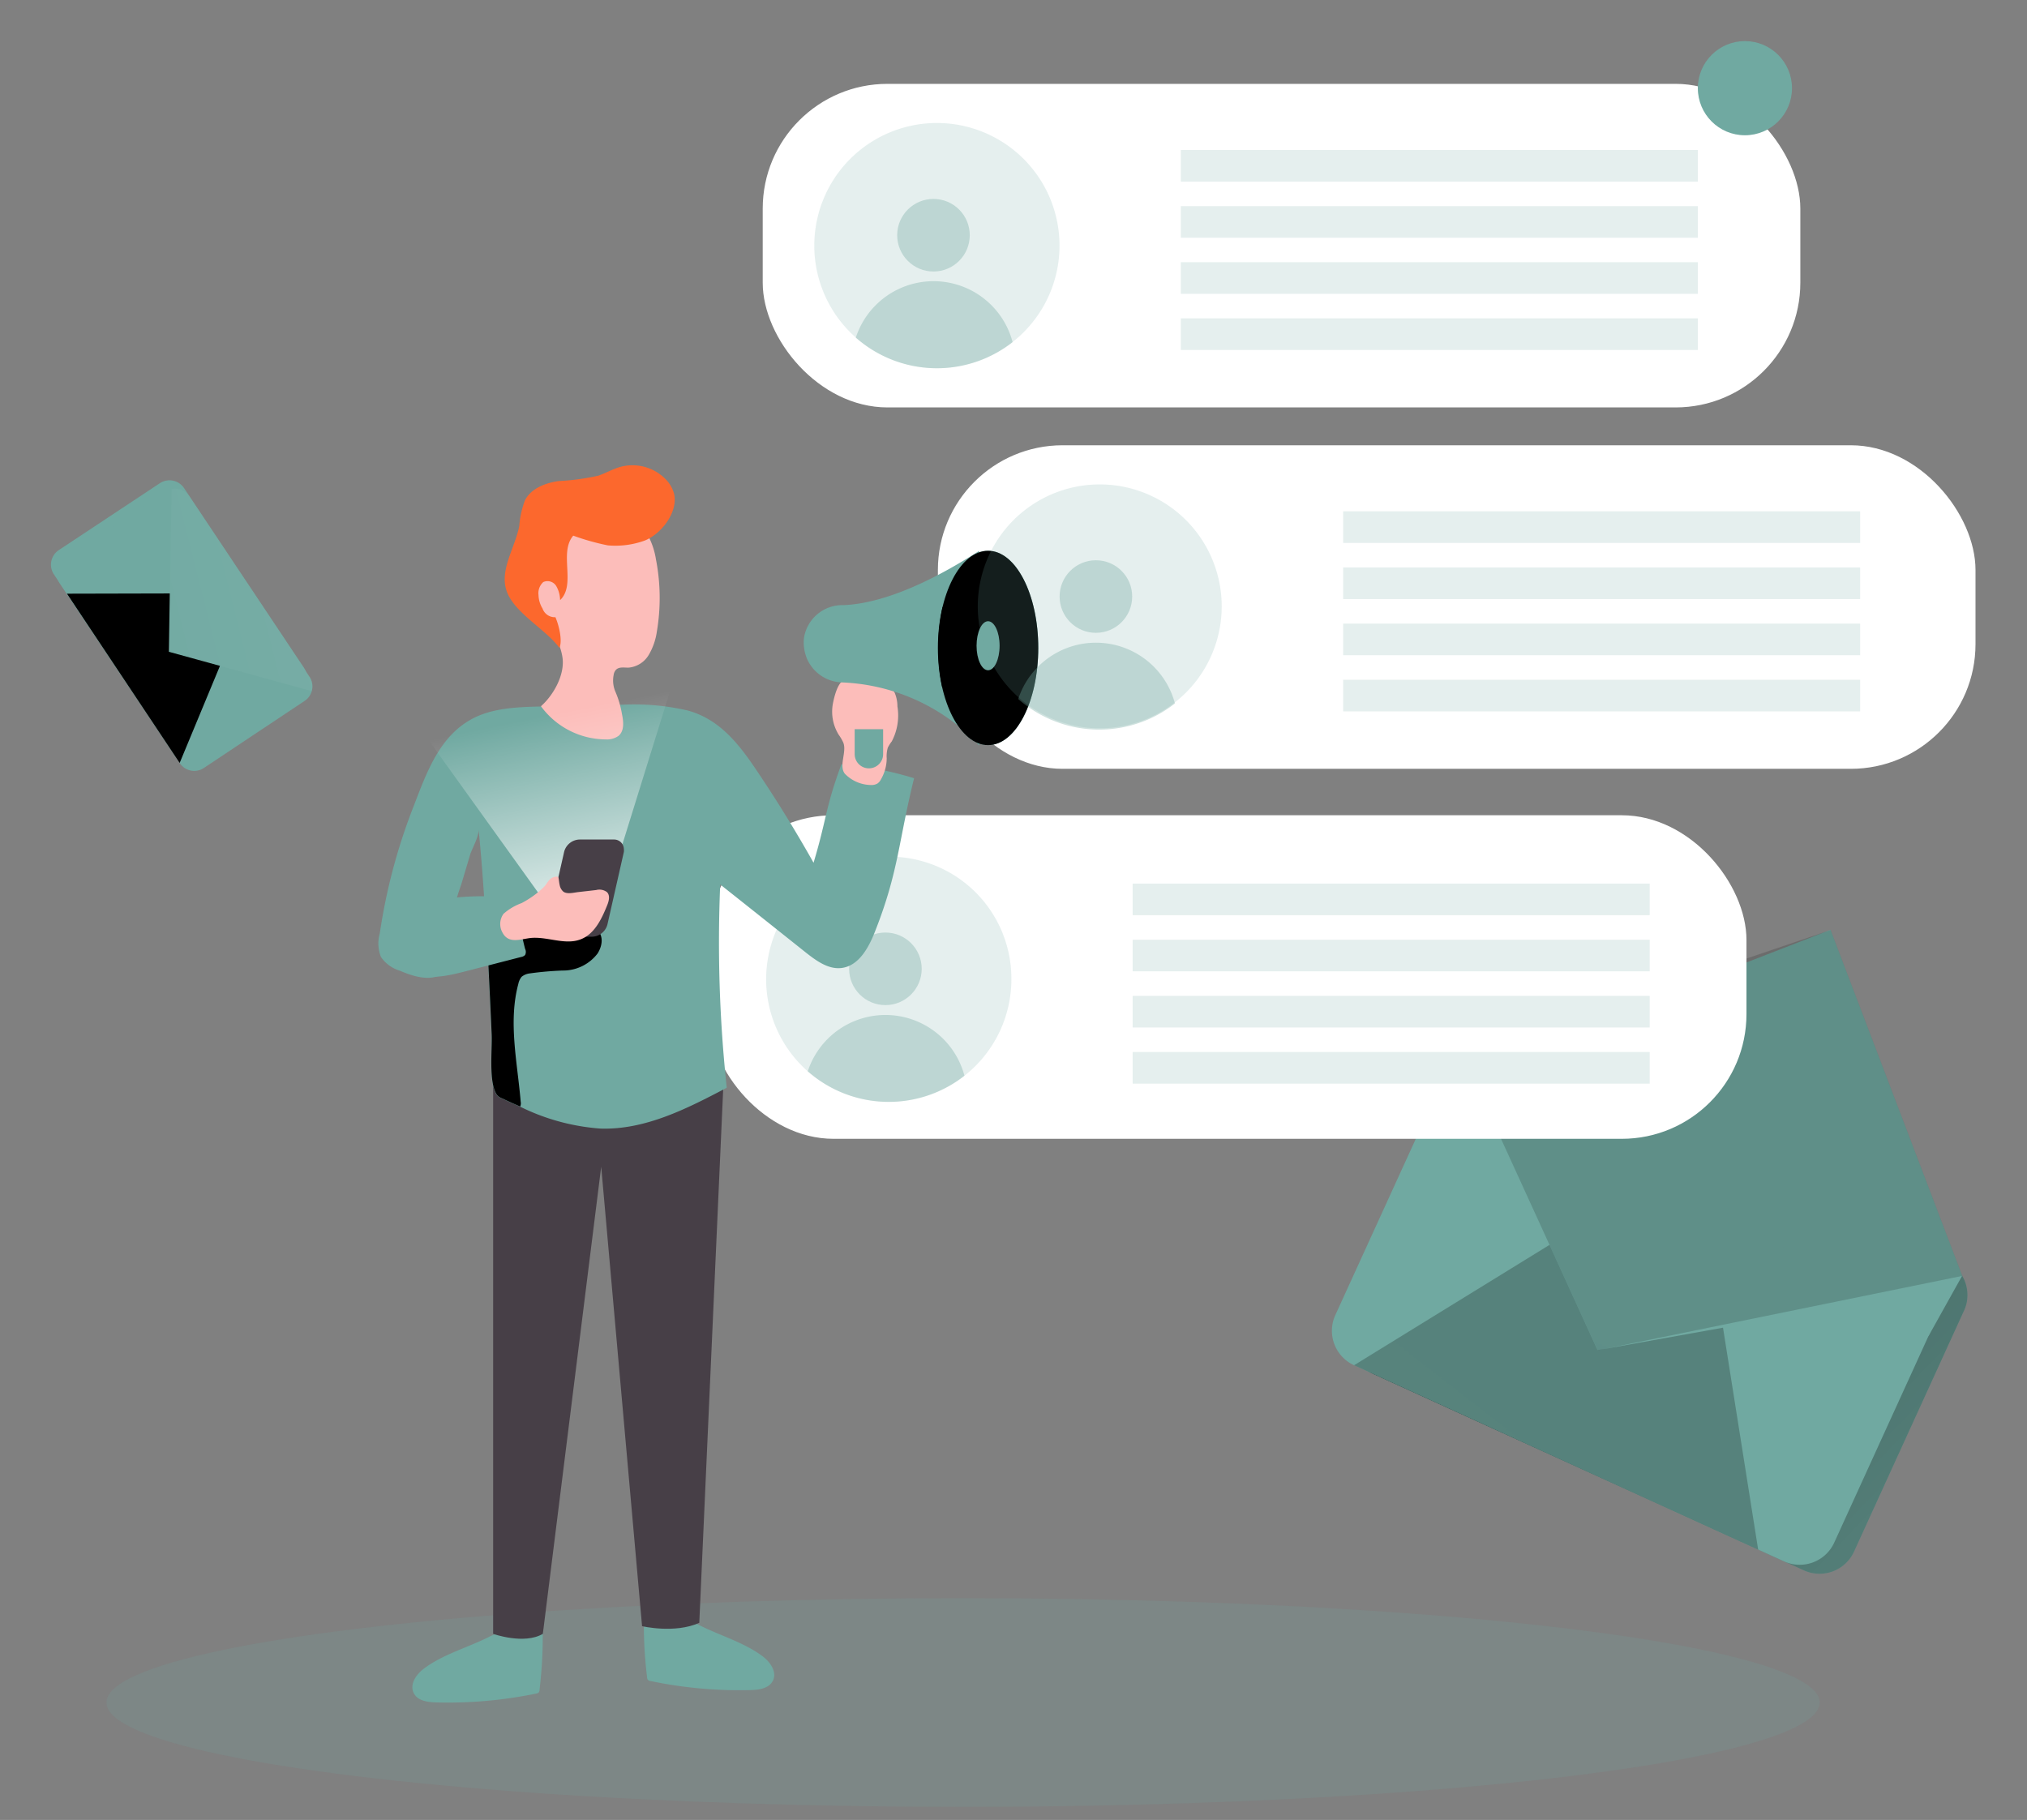 <svg width="247.98" height="222.68" xmlns="http://www.w3.org/2000/svg" xmlns:xlink="http://www.w3.org/1999/xlink">
 <rect width="100%" height="100%" fill="#808080" stroke="none"/>
 <defs>
  <linearGradient y2="1.564" x2="1.829" y1="0.419" x1="0.399" id="linear-gradient">
   <stop offset="0.01"/>
   <stop stop-opacity="0.69" offset="0.08"/>
   <stop stop-opacity="0.32" offset="0.21"/>
   <stop stop-opacity="0" offset="1"/>
  </linearGradient>
  <linearGradient xlink:href="#linear-gradient" gradientTransform="matrix(1, 0, 0, -1, 0, 352)" y2="280.24" x2="331.64" y1="95.84" x1="244.19" id="linear-gradient-2"/>
  <linearGradient xlink:href="#linear-gradient" gradientTransform="translate(-462.22 51.25) rotate(-172.52)" y2="-182.04" x2="-616.77" y1="-7.43" x1="-755.66" id="linear-gradient-3"/>
  <linearGradient xlink:href="#linear-gradient" gradientTransform="matrix(1, 0, 0, -1, 0, 352)" y2="135.57" x2="147.89" y1="168.11" x1="92.81" id="linear-gradient-4"/>
  <linearGradient y2="0.192" x2="0.514" y1="1.126" x1="0.702" id="linear-gradient-5">
   <stop stop-color="#fff" offset="0.01"/>
   <stop stop-opacity="0" stop-color="#fff" offset="1"/>
  </linearGradient>
  <linearGradient xlink:href="#linear-gradient" gradientTransform="matrix(1, 0, 0, -1, -19.54, 314.22)" y2="173.67" x2="221.84" y1="207.95" x1="150.51" id="linear-gradient-6"/>
  <linearGradient xlink:href="#linear-gradient" gradientTransform="matrix(1, 0, 0, -1, 0, 352)" y2="181.82" x2="211.25" y1="204.9" x1="145.93" id="linear-gradient-7"/>
  <linearGradient xlink:href="#linear-gradient" gradientTransform="matrix(1, 0, 0, -1, 0, 352)" y2="210.82" x2="160.17" y1="178.44" x1="160.73" id="linear-gradient-8"/>
  <linearGradient xlink:href="#linear-gradient" gradientTransform="matrix(0.16, 0.99, 0.99, -0.16, -1394.52, -412.45)" y2="1330.11" x2="744.57" y1="1363.03" x1="793.95" id="linear-gradient-9"/>
  <linearGradient xlink:href="#linear-gradient-5" gradientTransform="matrix(0.28, 0.96, 0.96, -0.28, -1116.96, -321.38)" y2="991.15" x2="791.58" y1="1038.41" x1="788.75" id="linear-gradient-10"/>
  <linearGradient xlink:href="#linear-gradient" gradientTransform="matrix(0.28, 0.96, 0.96, -0.28, -1136.5, -359.16)" y2="950.52" x2="835.54" y1="1030.49" x1="771.92" id="linear-gradient-11"/>
 </defs>
 <title>15</title>
 <g>
  <title>background</title>
  <rect fill="none" id="canvas_background" height="224.68" width="249.98" y="-1" x="-1"/>
 </g>
 <g>
  <title>Layer 1</title>
  <path id="svg_2" fill="#70a9a1" d="m168.08,168.14l52.6,24a4.64,4.64 0 0 0 6.14,-2.29l13.45,-29.47a4.41,4.41 0 0 0 0.42,-1.75a4.65,4.65 0 0 0 -2.7,-4.4l-52.6,-24a4.6,4.6 0 0 0 -6.19,2.24l-13.46,29.49a4.63,4.63 0 0 0 2.28,6.15l0.06,0.03z"/>
  <path id="svg_3" fill="url(#linear-gradient)" d="m168.08,168.14l52.6,24a4.64,4.64 0 0 0 6.14,-2.29l13.45,-29.47a4.41,4.41 0 0 0 0.42,-1.75a4.65,4.65 0 0 0 -2.7,-4.4l-52.6,-24a4.6,4.6 0 0 0 -6.19,2.24l-13.46,29.49a4.63,4.63 0 0 0 2.28,6.15l0.06,0.03z"/>
  <path id="svg_4" fill="#70a9a1" d="m165.65,167.04l52.6,24a4.64,4.64 0 0 0 6.14,-2.28l13.45,-29.48a4.58,4.58 0 0 0 0.42,-1.74a4.65,4.65 0 0 0 -2.71,-4.4l-52.59,-24a4.64,4.64 0 0 0 -6.14,2.29l-13.46,29.48a4.63,4.63 0 0 0 2.29,6.13z"/>
  <polygon id="svg_5" fill="#70a9a1" points="240.05,156.09 223.94,113.77 181.44,130.28 235.94,163.46 240.05,156.09 "/>
  <path id="svg_6" fill="url(#linear-gradient-2)" d="m179.01,129.22l16.45,36l44.61,-9.11l-16.11,-42.32s-43.75,14.81 -44.95,15.43z"/>
  <polygon id="svg_7" fill="url(#linear-gradient-3)" points="210.79,162.45 215.09,189.6 165.66,167.04 189.56,152.32 195.44,165.2 210.79,162.45 "/>
  <rect id="svg_8" fill="#fff" rx="15.26" height="39.59" width="126.94" y="10.26" x="93.31"/>
  <rect id="svg_9" fill="#fff" rx="15.26" height="39.59" width="126.94" y="54.48" x="114.74"/>
  <rect id="svg_10" fill="#fff" rx="15.26" height="39.59" width="126.94" y="99.75" x="86.72"/>
  <path id="svg_11" opacity="0.18" fill="#70a9a1" d="m123.73,119.82a15,15 0 1 1 -15,-15l0,0a14.92,14.92 0 0 1 15,14.84l0,0.16z"/>
  <circle id="svg_12" opacity="0.34" fill="#70a9a1" r="4.44" cy="118.54" cx="108.32"/>
  <path id="svg_13" opacity="0.34" fill="#70a9a1" d="m117.99,131.62a15,15 0 0 1 -19.17,-0.54a10,10 0 0 1 19.17,0.54z"/>
  <rect id="svg_14" opacity="0.18" fill="#70a9a1" height="3.87" width="63.25" y="108.11" x="138.57"/>
  <rect id="svg_15" opacity="0.18" fill="#70a9a1" height="3.87" width="63.25" y="114.98" x="138.57"/>
  <rect id="svg_16" opacity="0.18" fill="#70a9a1" height="3.87" width="63.25" y="121.85" x="138.57"/>
  <rect id="svg_17" opacity="0.18" fill="#70a9a1" height="3.87" width="63.25" y="128.72" x="138.57"/>
  <ellipse id="svg_18" opacity="0.18" fill="#70a9a1" ry="12.77" rx="104.8" cy="208.31" cx="117.82"/>
  <path id="svg_19" fill="#70a9a1" d="m51.79,204.22c-0.89,0.68 -1.67,1.85 -1.2,2.88s1.74,1.17 2.82,1.2a53.48,53.48 0 0 0 12.17,-1.08a0.55,0.55 0 0 0 0.32,-0.14a0.52,0.52 0 0 0 0.11,-0.36a55.26,55.26 0 0 0 0.38,-7.5c-2.2,-0.62 -4.75,0.13 -6.72,1.14c-2.53,1.25 -5.63,2.12 -7.88,3.86z"/>
  <path id="svg_20" fill="#70a9a1" d="m93.37,202.71c0.89,0.69 1.68,1.86 1.21,2.88s-1.75,1.18 -2.83,1.2a52.89,52.89 0 0 1 -12.17,-1.11a0.55,0.55 0 0 1 -0.32,-0.14a0.58,0.58 0 0 1 -0.1,-0.36a52.2,52.2 0 0 1 -0.38,-7.5c2.2,-0.63 4.75,0.13 6.72,1.14c2.53,1.29 5.62,2.16 7.87,3.89z"/>
  <path id="svg_21" fill="#473f47" d="m60.33,132.06l0,67.85s3.78,1.35 6.08,0l7.14,-57.16l5,56.22s4,0.94 7,-0.41l3,-67s-17.72,-3.99 -28.22,0.5z"/>
  <path id="svg_22" fill="#70a9a1" d="m111.83,95.22c-1.91,7.67 -1.88,11.42 -4.79,18.77c-0.78,2 -2,4.2 -4.1,4.45c-1.6,0.19 -3.07,-0.88 -4.34,-1.88q-5.23,-4.17 -10.49,-8.34a166.59,166.59 0 0 0 0.8,24.87c-4.84,2.55 -9.94,5.16 -15.41,5a26.4,26.4 0 0 1 -9.88,-2.69c-0.75,-0.32 -1.48,-0.65 -2.21,-1a1.41,1.41 0 0 1 -0.67,-0.48c-1,-1.56 -0.53,-5.48 -0.61,-7.33c-0.12,-2.82 -0.26,-5.65 -0.4,-8.48c-0.06,-1 -0.11,-1.93 -0.18,-2.9c-0.25,-4.59 -0.54,-9.16 -1,-13.75c0.08,0.79 -0.71,2.21 -1,3c-0.37,1.24 -0.74,2.5 -1.12,3.75a28.18,28.18 0 0 0 -1,3.48c-0.22,1.43 0.47,2.8 0.38,4.27a4,4 0 0 1 -1.6,3.16c-1.55,1 -3.58,0.38 -5.27,-0.34a4.34,4.34 0 0 1 -2.33,-1.68a4.45,4.45 0 0 1 -0.15,-2.88a70.87,70.87 0 0 1 4.13,-15.54c1.69,-4.38 3.35,-9.16 8,-11.12c2.41,-1 5.28,-1.07 7.86,-1.12l9.08,-0.18a29.17,29.17 0 0 1 8.59,0.67c3.69,1 6,3.76 8.09,6.81q3.9,5.74 7.32,11.82c1.62,-5.39 1.45,-6.78 3.41,-12.05a41.34,41.34 0 0 1 8.89,1.71z"/>
  <path id="svg_23" fill="url(#linear-gradient-4)" d="m73.11,116.66a5.3,5.3 0 0 1 -4.29,2.09a39.65,39.65 0 0 0 -4,0.35a1.94,1.94 0 0 0 -1,0.41a2,2 0 0 0 -0.41,0.88c-1.25,4.67 -0.11,9.6 0.29,14.41a1,1 0 0 1 -0.06,0.59l0,0c-0.75,-0.32 -1.48,-0.65 -2.21,-1a1.41,1.41 0 0 1 -0.67,-0.48c-1,-1.56 -0.53,-5.48 -0.61,-7.33c-0.12,-2.82 -0.26,-5.65 -0.4,-8.48c-0.06,-1 -0.11,-1.93 -0.18,-2.9c0.23,-0.06 0.47,-0.1 0.7,-0.14l6.45,-1.1c1.59,-0.28 4,-1.22 5.59,-0.62s1.54,2.13 0.8,3.32z"/>
  <path id="svg_24" fill="#fcbdba" d="m66.18,86.41c1.52,-1.34 2.92,-3.81 2.64,-5.91s-1.81,-4.31 -2.7,-6.3c-0.45,-1 -0.9,-2.23 -0.36,-3.21a8.34,8.34 0 0 1 1.09,-1.21c0.92,-1 1.17,-2.46 1.78,-3.69a6.44,6.44 0 0 1 5.08,-3.47a6,6 0 0 1 5.47,2.72a9.27,9.27 0 0 1 1.07,3.11a24.66,24.66 0 0 1 0.11,8.82a7.74,7.74 0 0 1 -1,2.87a3.2,3.2 0 0 1 -2.48,1.55c-0.53,0 -1.14,-0.12 -1.51,0.25a1.15,1.15 0 0 0 -0.3,0.66a3.48,3.48 0 0 0 0.25,2.11a11.75,11.75 0 0 1 0.76,2.6c0.2,0.95 0.33,2.09 -0.4,2.72a2.44,2.44 0 0 1 -1.57,0.44a9.88,9.88 0 0 1 -7.93,-4.06z"/>
  <polygon id="svg_25" fill="url(#linear-gradient-5)" points="76.16,103.25 83,81.24 51.38,89.09 68.69,113.19 76.16,103.25 "/>
  <path id="svg_26" fill="#fc682d" d="m82.46,60.4a4,4 0 0 0 -1.06,-1.8a5.67,5.67 0 0 0 -5.52,-1.47c-0.92,0.26 -1.77,0.76 -2.68,1.07a28.4,28.4 0 0 1 -4.86,0.66c-1.62,0.23 -3.35,0.89 -4.11,2.34a11,11 0 0 0 -0.7,3.15c-0.54,2.75 -2.51,5.48 -1.5,8.1s4.84,4.63 6.41,6.83c0.4,-0.94 -0.08,-2.82 -0.49,-3.76a1.59,1.59 0 0 1 -1.58,-1.07a3.34,3.34 0 0 1 -0.49,-1.65a1.84,1.84 0 0 1 0.58,-1.58a1.25,1.25 0 0 1 1.58,0.47a3.56,3.56 0 0 1 0.48,1.74c2,-1.91 -0.19,-5.78 1.61,-7.89a29.51,29.51 0 0 0 4.23,1.19a10.56,10.56 0 0 0 4.49,-0.58c2.03,-0.78 4.15,-3.49 3.61,-5.75z"/>
  <path id="svg_27" fill="#70a9a1" d="m50.55,111.22a5.45,5.45 0 0 0 -2.35,1.87a3.91,3.91 0 0 0 -0.07,3.85a5,5 0 0 0 3.12,2.37c1.88,0.5 3.87,0 5.76,-0.48l6.75,-1.74a0.88,0.88 0 0 0 0.48,-0.24a0.83,0.83 0 0 0 0,-0.75c-0.43,-1.64 -0.71,-3.42 -1.3,-5c-0.53,-1.4 -1.16,-1.39 -2.64,-1.43c-3.24,-0.06 -6.77,0.09 -9.75,1.55z"/>
  <path id="svg_28" fill="#fcbdba" d="m106.54,96.05a1.46,1.46 0 0 0 0.82,-0.19a1.39,1.39 0 0 0 0.42,-0.51a5.23,5.23 0 0 0 0.7,-2.56a3.79,3.79 0 0 1 0.13,-1.3a4.46,4.46 0 0 1 0.49,-0.78a6.83,6.83 0 0 0 0.69,-4.28a4.34,4.34 0 0 0 -0.32,-1.63a3.07,3.07 0 0 0 -2,-1.57a9.15,9.15 0 0 0 -2.61,-0.25a3.48,3.48 0 0 0 -1.66,0.26c-0.76,0.38 -1.16,2.09 -1.31,2.88a5.37,5.37 0 0 0 0.71,3.77a5.54,5.54 0 0 1 0.58,1c0.42,1.14 -0.57,2.77 0.16,3.76a4.52,4.52 0 0 0 3.2,1.4z"/>
  <path id="svg_29" fill="#70a9a1" d="m119.79,67.4l0,23.82a19.12,19.12 0 0 0 -2.63,-2.46a24.28,24.28 0 0 0 -14.09,-5.26a4.83,4.83 0 0 1 -4.3,-2.8l0,0a5.15,5.15 0 0 1 -0.41,-2.66a4.75,4.75 0 0 1 4.86,-4c2.7,-0.11 8,-1.11 16.57,-6.64z"/>
  <ellipse id="svg_30" fill="#70a9a1" ry="11.89" rx="6.14" cy="79.28" cx="120.88"/>
  <ellipse id="svg_31" fill="url(#linear-gradient-6)" ry="11.89" rx="6.14" cy="79.28" cx="120.88"/>
  <path id="svg_32" fill="url(#linear-gradient-7)" d="m115.31,74.27l5.57,1.74l0,6l-5.62,2.06a24,24 0 0 1 0.05,-9.8z"/>
  <path id="svg_33" fill="#70a9a1" d="m104.57,89.22l3.47,0l0,3.05a1.74,1.74 0 0 1 -1.74,1.74l0,0a1.74,1.74 0 0 1 -1.74,-1.74l0,0l0,-3.05l0.01,0z"/>
  <ellipse id="svg_34" fill="#70a9a1" ry="3" rx="1.41" cy="79.01" cx="120.88"/>
  <path id="svg_35" fill="url(#linear-gradient-8)" d="m117.16,88.71a24.28,24.28 0 0 0 -14.09,-5.26a4.83,4.83 0 0 1 -4.3,-2.8c0.13,0.14 1.62,1.56 5.81,0.85c4.4,-0.75 10.48,1.48 10.48,1.48l2.1,5.73z"/>
  <path id="svg_36" fill="#473f47" d="m72.46,114.61l-4.22,0a1.18,1.18 0 0 1 -1.23,-1.13a1.1,1.1 0 0 1 0,-0.4l2,-8.83a2,2 0 0 1 1.87,-1.53l4.21,0a1.19,1.19 0 0 1 1.23,1.15a1.2,1.2 0 0 1 0,0.38l-2,8.83a2,2 0 0 1 -1.86,1.53z"/>
  <path id="svg_37" fill="#fcbdba" d="m66.8,108.22a4.31,4.31 0 0 1 0.44,-0.59a1.23,1.23 0 0 1 0.85,-0.37a0.26,0.26 0 0 1 0.19,0.06a0.47,0.47 0 0 1 0.06,0.15c0.05,0.29 0.07,0.58 0.14,0.86a1.38,1.38 0 0 0 0.42,0.75c0.45,0.37 1.32,0.13 1.84,0.07l2.2,-0.25a1.54,1.54 0 0 1 1.31,0.25c0.43,0.42 0.24,1.13 0,1.69c-0.67,1.66 -1.55,3.47 -3.23,4.1c-2,0.76 -4.24,-0.47 -6.35,-0.14c-1.18,0.18 -2.49,0.63 -3.19,-0.68a2.13,2.13 0 0 1 0.12,-2.31a6.88,6.88 0 0 1 2.21,-1.31a12.31,12.31 0 0 0 1.93,-1.26a7.65,7.65 0 0 0 0.89,-0.81l0.17,-0.21z"/>
  <path id="svg_38" opacity="0.18" fill="#70a9a1" d="m149.46,74.27a14.92,14.92 0 1 1 0,-0.16l0,0.16z"/>
  <circle id="svg_39" opacity="0.34" fill="#70a9a1" r="4.44" cy="72.99" cx="134.07"/>
  <path id="svg_40" opacity="0.34" fill="#70a9a1" d="m143.74,86.07a15,15 0 0 1 -19.17,-0.54a10,10 0 0 1 19.17,0.54z"/>
  <rect id="svg_41" opacity="0.18" fill="#70a9a1" height="3.87" width="63.25" y="62.56" x="164.32"/>
  <rect id="svg_42" opacity="0.18" fill="#70a9a1" height="3.87" width="63.25" y="69.43" x="164.32"/>
  <rect id="svg_43" opacity="0.18" fill="#70a9a1" height="3.87" width="63.25" y="76.3" x="164.32"/>
  <rect id="svg_44" opacity="0.18" fill="#70a9a1" height="3.87" width="63.25" y="83.17" x="164.32"/>
  <path id="svg_45" opacity="0.18" fill="#70a9a1" d="m129.62,30.05a15,15 0 1 1 -15,-15l0,0a15,15 0 0 1 15,15z"/>
  <circle id="svg_46" opacity="0.34" fill="#70a9a1" r="4.44" cy="28.78" cx="114.2"/>
  <path id="svg_47" opacity="0.34" fill="#70a9a1" d="m123.88,41.86a15,15 0 0 1 -19.18,-0.55a10,10 0 0 1 19.18,0.55z"/>
  <rect id="svg_48" opacity="0.18" fill="#70a9a1" height="3.87" width="63.25" y="18.35" x="144.46"/>
  <rect id="svg_49" opacity="0.18" fill="#70a9a1" height="3.87" width="63.25" y="25.22" x="144.46"/>
  <rect id="svg_50" opacity="0.18" fill="#70a9a1" height="3.87" width="63.25" y="32.08" x="144.46"/>
  <rect id="svg_51" opacity="0.18" fill="#70a9a1" height="3.87" width="63.25" y="38.95" x="144.46"/>
  <circle id="svg_52" fill="#70a9a1" r="5.76" cy="10.79" cx="213.47"/>
  <path id="svg_53" fill="#70a9a1" d="m21.31,92.33l-14.68,-22a2.14,2.14 0 0 1 0.53,-3l0,0l12.4,-8.21a2.11,2.11 0 0 1 0.76,-0.31a2.14,2.14 0 0 1 2.19,0.9l14.68,22a2.14,2.14 0 0 1 0.26,1.79a2.09,2.09 0 0 1 -0.85,1.15l-12.35,8.27a2.12,2.12 0 0 1 -2.93,-0.57l-0.01,-0.02z"/>
  <path id="svg_54" fill="url(#linear-gradient-9)" d="m21.31,92.33l-14.68,-22a2.14,2.14 0 0 1 0.53,-3l0,0l12.4,-8.21a2.11,2.11 0 0 1 0.76,-0.31a2.14,2.14 0 0 1 2.19,0.9l14.68,22a2.14,2.14 0 0 1 0.26,1.79a2.09,2.09 0 0 1 -0.85,1.15l-12.35,8.27a2.12,2.12 0 0 1 -2.93,-0.57l-0.01,-0.02z"/>
  <path id="svg_55" fill="#70a9a1" d="m21.98,93.35l-14.68,-22a2.13,2.13 0 0 1 0.59,-2.95l12.35,-8.18a2.11,2.11 0 0 1 0.76,-0.31a2.13,2.13 0 0 1 2.18,0.9l14.68,22a2.12,2.12 0 0 1 -0.58,2.94l-12.36,8.23a2.12,2.12 0 0 1 -2.94,-0.63z"/>
  <path id="svg_56" fill="url(#linear-gradient-10)" d="m38.13,84.56l-17.48,-4.81l0.35,-19.92a2.13,2.13 0 0 1 2.18,0.9l14.68,22a2.08,2.08 0 0 1 0.27,1.83z"/>
  <polygon id="svg_57" fill="url(#linear-gradient-11)" points="20.77,72.61 8.19,72.64 21.98,93.35 26.91,81.47 20.66,79.75 20.77,72.61 "/>
 </g>
</svg>